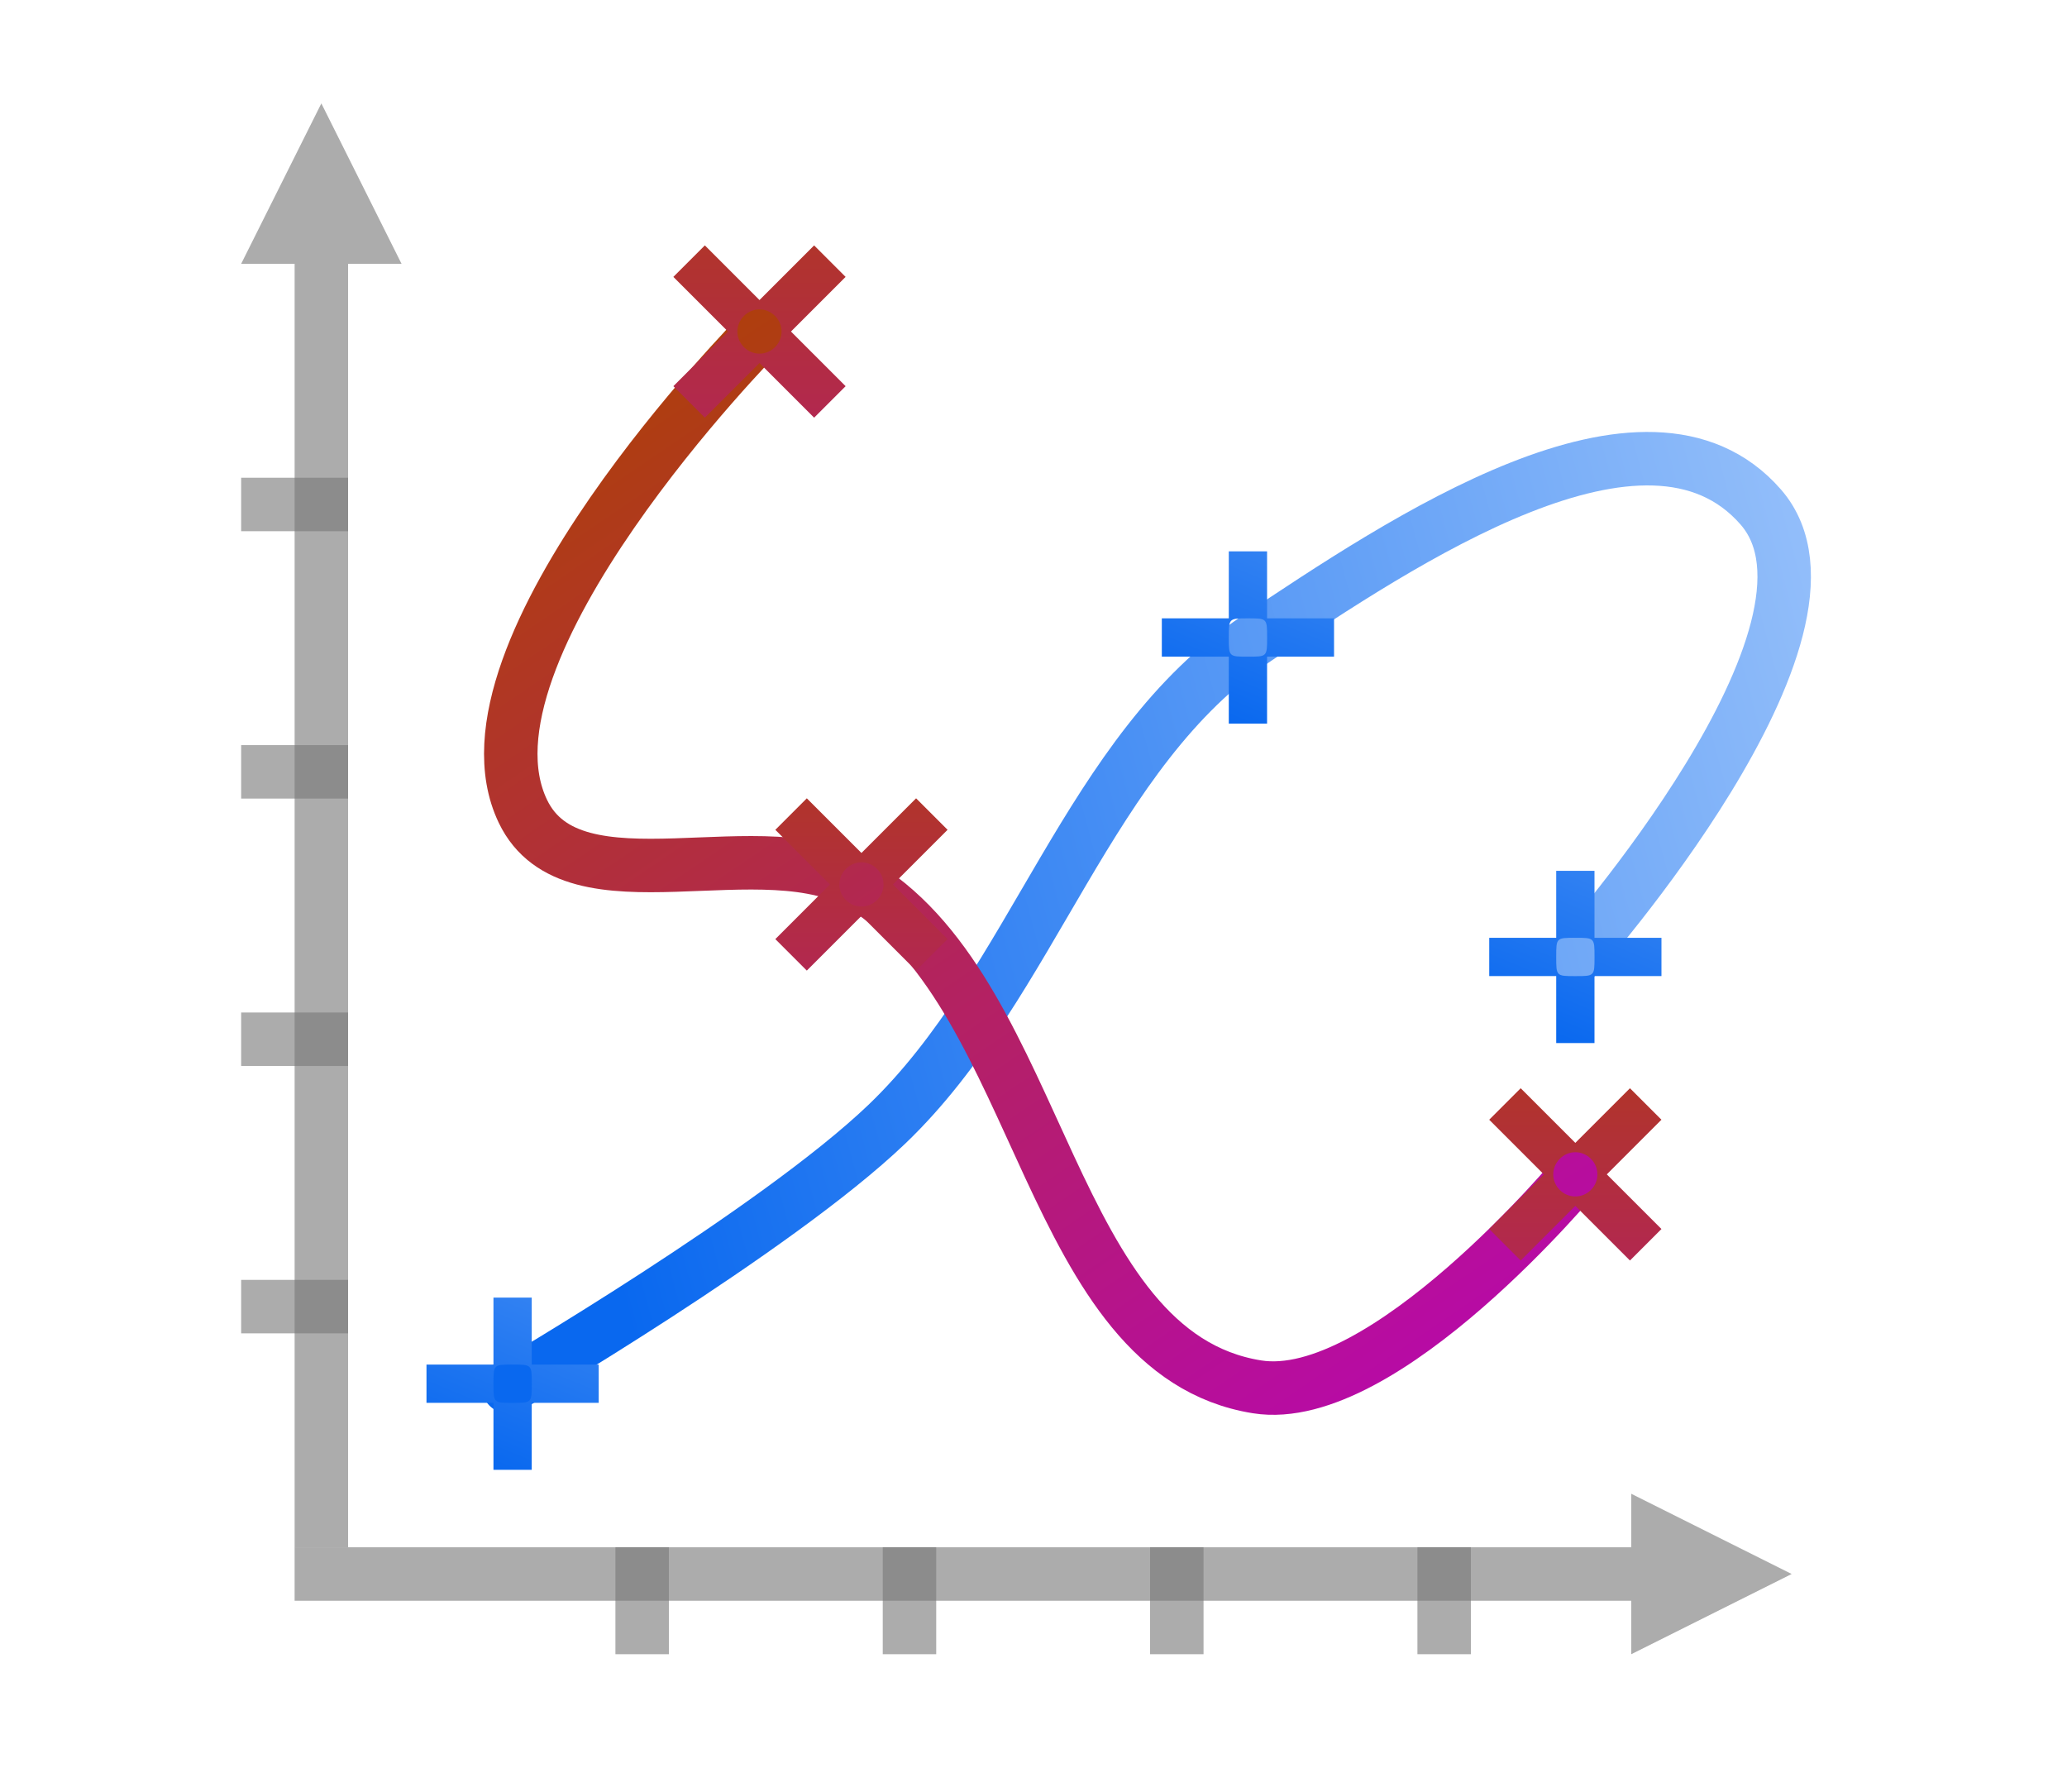 <svg height="52" viewBox="0 0 60 52" width="60" xmlns="http://www.w3.org/2000/svg" xmlns:xlink="http://www.w3.org/1999/xlink"><linearGradient id="a"><stop offset="0" stop-color="#0968ef"/><stop offset="1" stop-color="#aecffc"/></linearGradient><linearGradient id="b" gradientUnits="userSpaceOnUse" x1="23.5" x2="140.198" xlink:href="#a" y1="64" y2="32.731"/><linearGradient id="c"><stop offset="0" stop-color="#b900c4"/><stop offset="1" stop-color="#ae4300"/></linearGradient><linearGradient id="d" gradientUnits="userSpaceOnUse" x1="100" x2="32" xlink:href="#c" y1="120" y2="20"/><linearGradient id="e" gradientTransform="matrix(.227 .227 -.227 .227 16.841 -19.146)" gradientUnits="userSpaceOnUse" x1="151.137" x2="91.471" xlink:href="#f" y1="57.515" y2="-2.151"/><linearGradient id="f" xlink:href="#c"/><linearGradient id="g" gradientTransform="matrix(.227 .227 -.227 .227 9.986 -5.435)" gradientUnits="userSpaceOnUse" x1="151.137" x2="91.471" xlink:href="#f" y1="57.515" y2="-2.151"/><linearGradient id="h" gradientTransform="matrix(.227 .227 -.227 .227 19.801 -3.098)" gradientUnits="userSpaceOnUse" x1="151.137" x2="91.471" xlink:href="#f" y1="57.515" y2="-2.151"/><linearGradient id="i" gradientTransform="matrix(.227 .227 -.227 .227 31.253 11.313)" gradientUnits="userSpaceOnUse" x1="151.137" x2="91.471" xlink:href="#f" y1="57.515" y2="-2.151"/><linearGradient id="j" gradientTransform="matrix(.227 .227 -.227 .227 40.523 5.315)" gradientUnits="userSpaceOnUse" x1="151.137" x2="91.471" xlink:href="#f" y1="57.515" y2="-2.151"/><linearGradient id="k" gradientUnits="userSpaceOnUse" x1="17.657" x2="25.435" xlink:href="#l" y1="44.048" y2="25.159"/><linearGradient id="l" xlink:href="#a"/><linearGradient id="m" gradientUnits="userSpaceOnUse" x1="28.719" x2="36.497" xlink:href="#l" y1="36.024" y2="17.135"/><linearGradient id="n" gradientUnits="userSpaceOnUse" x1="39.002" x2="46.78" xlink:href="#l" y1="22.391" y2="3.502"/><linearGradient id="o" gradientUnits="userSpaceOnUse" x1="53.959" x2="61.737" xlink:href="#l" y1="18.574" y2="-.315"/><linearGradient id="p" gradientUnits="userSpaceOnUse" x1="48.506" x2="56.284" xlink:href="#l" y1="31.661" y2="12.773"/><path d="m0 0h60v52h-60z" fill="#fff"/><g transform="matrix(.388 0 0 .388 5.448 -.103)"><path d="m120 118-4-2-8-4v4h-100v4h100v4l8-4z" fill="#797979" opacity=".614"/><g fill="#787878" fill-opacity=".616"><path d="m4 96h8v4h-8z"/><path d="m4 76h8v4h-8z"/><path d="m4 56h8v4h-8z"/><path d="m4 36h8v4h-8z"/><g transform="rotate(-90)"><path d="m-124 92h8v4h-8z"/><path d="m-124 72h8v4h-8z"/><path d="m-124 52h8v4h-8z"/><path d="m-124 32h8v4h-8z"/></g></g><path d="m10 8-2 4-4 8h4v96h4v-96h4l-4-8z" fill="#797979" opacity=".614"/><path d="m24 104s20.009-11.704 28.308-19.644c11.008-10.531 15.011-27.915 27.692-36.356 10.805-7.193 29.142-19.59 37.682-9.816 7.988 9.143-13.829 33.694-13.829 33.694" fill="none" stroke="url(#b)" stroke-linecap="round" stroke-linejoin="round" stroke-width="4"/><path d="m42.744 25.262s-23.404 23.716-17.667 35.686c3.766 7.858 18.15.996 25.528 5.633 13.43 8.44 13.733 34.917 29.396 37.42 9.494 1.517 24-16 24-16" fill="none" stroke="url(#d)" stroke-linecap="round" stroke-linejoin="round" stroke-width="4"/></g><path d="m20.46 7.122-.914.914 1.586 1.586-1.586 1.586.914.914 1.586-1.586 1.586 1.586.914-.914-1.586-1.586 1.586-1.586-.914-.914-1.586 1.586zm1.586 1.857c.164 0 .326.065.452.191.252.252.252.652 0 .904-.252.252-.652.252-.904 0-.252-.252-.252-.652 0-.904.126-.126.288-.191.452-.191z" fill="url(#e)"/><path d="m13.604 20.832-.914.914 1.586 1.586-1.586 1.586.914.914 1.586-1.586 1.586 1.586.914-.914-1.586-1.586 1.586-1.586-.914-.914-1.586 1.586zm1.586 1.857c.164 0 .326.065.452.191.252.252.252.652 0 .904-.252.252-.652.252-.904 0s-.252-.652 0-.904c.126-.126.288-.191.452-.191z" fill="url(#g)"/><path d="m23.42 23.169-.914.914 1.586 1.586-1.586 1.586.914.914 1.586-1.586 1.586 1.586.914-.914-1.586-1.586 1.586-1.586-.914-.914-1.586 1.586zm1.586 1.857c.164 0 .326.065.452.191.252.252.252.652 0 .904-.252.252-.652.252-.904 0s-.252-.652 0-.904c.126-.126.288-.191.452-.191z" fill="url(#h)"/><path d="m34.872 37.581-.914.914 1.586 1.586-1.586 1.586.914.914 1.586-1.586 1.586 1.586.914-.914-1.586-1.586 1.586-1.586-.914-.914-1.586 1.586zm1.586 1.857c.164 0 .326.065.452.191.252.252.252.652 0 .904-.252.252-.652.252-.904 0s-.252-.652 0-.904c.126-.126.288-.191.452-.191z" fill="url(#i)"/><path d="m44.142 31.583-.914.914 1.586 1.586-1.586 1.586.914.914 1.586-1.586 1.586 1.586.914-.914-1.586-1.586 1.586-1.586-.914-.914-1.586 1.586zm1.586 1.857c.164 0 .326.065.452.191.252.252.252.652 0 .904-.252.252-.652.252-.904 0s-.252-.652 0-.904c.126-.126.288-.191.452-.191z" fill="url(#j)"/><path d="m14.324 37.659v1.944h-1.944v1.111h1.944v1.944h1.111v-1.944h1.944v-1.111h-1.944v-1.944zm.556 1.944c.556 0 .556 0 .556.556s0 .556-.556.556-.556 0-.556-.556 0-.556.556-.556z" fill="url(#k)"/><path d="m25.386 29.635v1.944h-1.944v1.111h1.944v1.944h1.111v-1.944h1.944v-1.111h-1.944v-1.944zm.556 1.944c.556 0 .556 0 .556.556s0 .556-.556.556-.556 0-.556-.556 0-.556.556-.556z" fill="url(#m)"/><path d="m35.669 16.002v1.944h-1.944v1.111h1.944v1.944h1.111v-1.944h1.944v-1.111h-1.944v-1.944zm.556 1.944c.556 0 .556 0 .556.556s0 .556-.556.556-.556 0-.556-.556 0-.556.556-.556z" fill="url(#n)"/><path d="m50.626 12.185v1.944h-1.944v1.111h1.944v1.944h1.111v-1.944h1.944v-1.111h-1.944v-1.944zm.556 1.944c.556 0 .556 0 .556.556s0 .556-.556.556-.556 0-.556-.556 0-.556.556-.556z" fill="url(#o)"/><path d="m45.173 25.273v1.944h-1.944v1.111h1.944v1.944h1.111v-1.944h1.944v-1.111h-1.944v-1.944zm.556 1.944c.556 0 .556 0 .556.556s0 .556-.556.556-.556 0-.556-.556 0-.556.556-.556z" fill="url(#p)"/></svg>